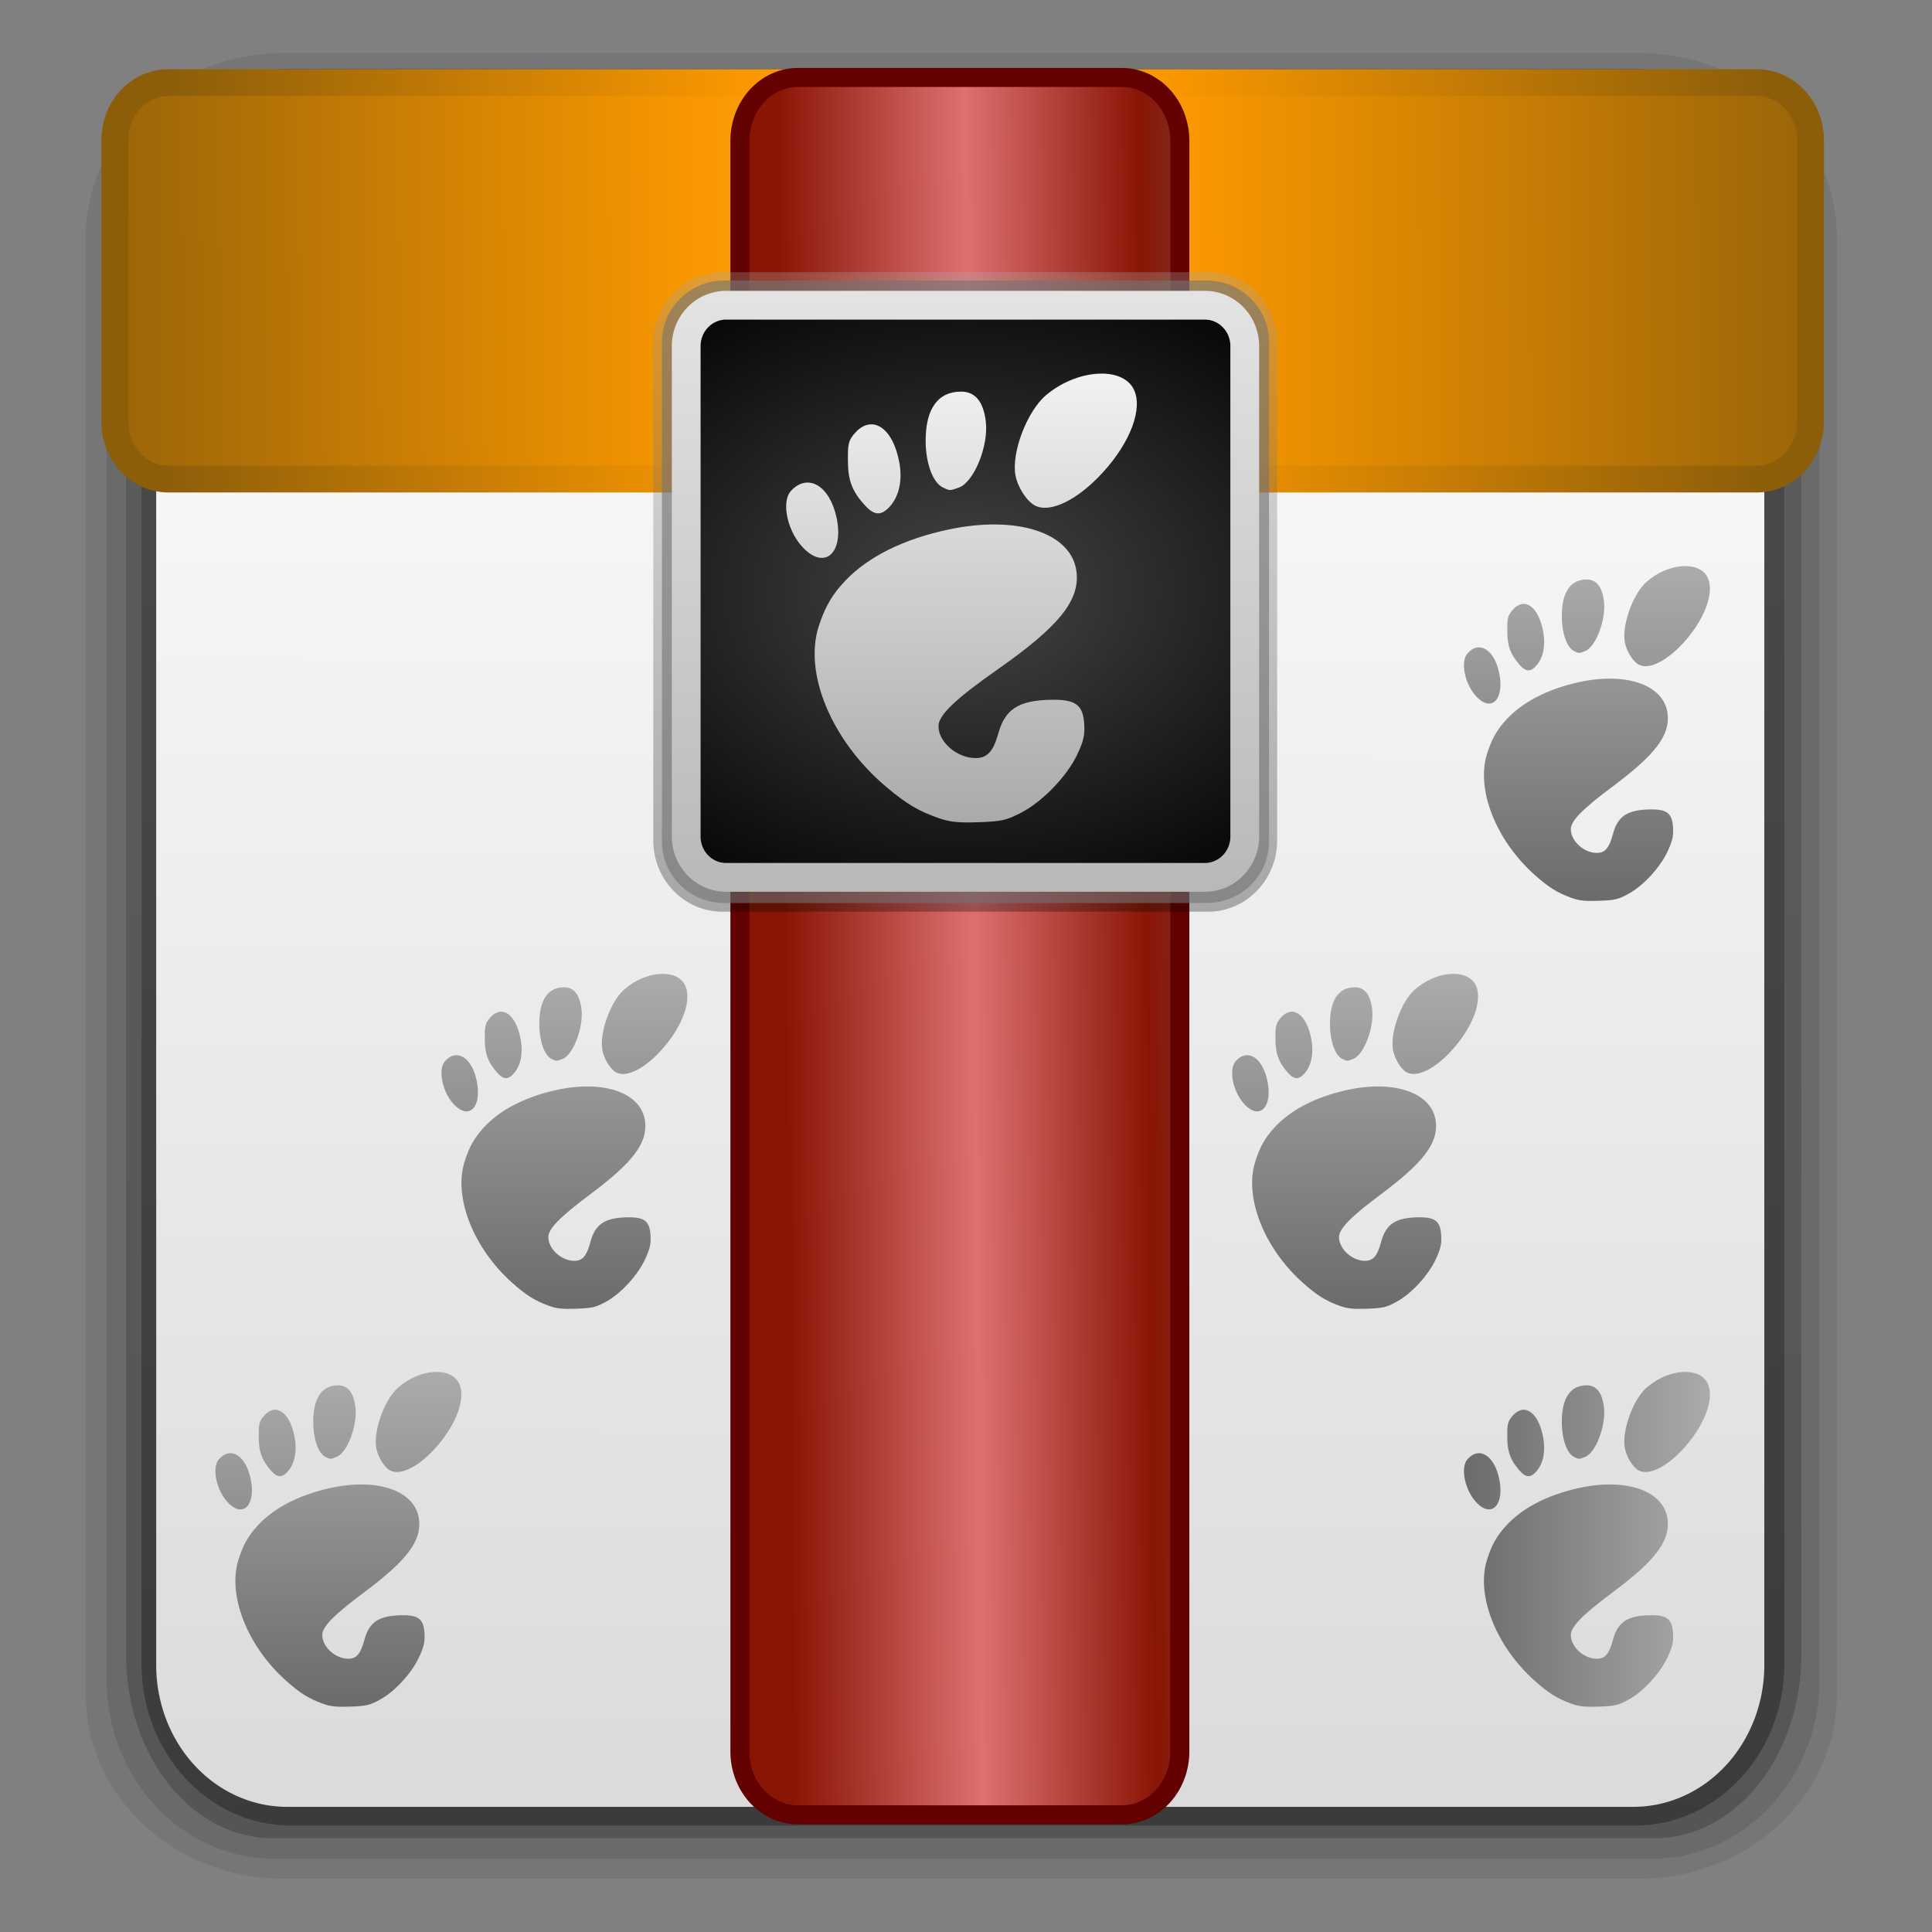 <svg xmlns="http://www.w3.org/2000/svg" viewBox="0 0 128 128" xmlns:xlink="http://www.w3.org/1999/xlink">
<rect x="0" y="0" width="128" height="128" fill="#808080" stroke="none"/>
<defs>
<linearGradient gradientTransform="matrix(.447 0 0 .465 42.255 17.318)" xlink:href="#linearGradient4081-9-7-3-9" id="linearGradient3316" y1="79.952" y2="16.361" gradientUnits="userSpaceOnUse" x2="0"/>
<linearGradient gradientTransform="matrix(.312 0 0 .347 91.676 87.667)" xlink:href="#linearGradient4081-9-7-1" id="linearGradient3249" y1="79.952" y2="16.361" gradientUnits="userSpaceOnUse" x2="0"/>
<linearGradient id="linearGradient3954-6">
<stop offset="0" stop-color="#b7b7b7"/>
<stop offset="1" stop-color="#e5e5e5"/>
</linearGradient>
<linearGradient id="linearGradient3972-3">
<stop offset="0"/>
<stop offset="1" stop-color="#737373"/>
</linearGradient>
<linearGradient gradientTransform="matrix(.908 0 0 .912 -58.207 4.999)" xlink:href="#linearGradient3972-3" id="linearGradient3329" x1="43.855" gradientUnits="userSpaceOnUse" x2="84.075"/>
<linearGradient gradientTransform="matrix(.951 0 0 .955 5.804 -.614)" xlink:href="#linearGradient3954-6" id="linearGradient3321" y1="63.864" x1="49.528" y2="19.224" gradientUnits="userSpaceOnUse" x2="49.551"/>
<linearGradient id="linearGradient4081-9-7-3-9">
<stop offset="0" stop-color="#aaa"/>
<stop offset="1" stop-color="#f1f1f1"/>
</linearGradient>
<linearGradient gradientTransform="matrix(.313 0 0 .347 22.355 58.971)" xlink:href="#linearGradient4081-9-7-1" id="linearGradient3255" y1="79.952" y2="16.361" gradientUnits="userSpaceOnUse" x2="0"/>
<linearGradient gradientTransform="matrix(.313 0 0 .347 74.739 58.971)" xlink:href="#linearGradient4081-9-7-1" id="linearGradient3261" y1="79.952" y2="16.361" gradientUnits="userSpaceOnUse" x2="0"/>
<linearGradient gradientTransform="scale(.856 1.169)" id="linearGradient3305" x1="115.165" gradientUnits="userSpaceOnUse" x2="134.152">
<stop offset="0" stop-color="#6b6b6b"/>
<stop offset="1" stop-color="#ababab"/>
</linearGradient>
<linearGradient gradientTransform="matrix(.312 0 0 .347 91.676 34.277)" xlink:href="#linearGradient4081-9-7-1" id="linearGradient3241" y1="79.952" y2="16.361" gradientUnits="userSpaceOnUse" x2="0"/>
<linearGradient id="linearGradient4081-9-7-1">
<stop offset="0" stop-color="#6b6b6b"/>
<stop offset="1" stop-color="#ababab"/>
</linearGradient>
<linearGradient gradientTransform="scale(.856 1.169)" xlink:href="#linearGradient3305" id="linearGradient3243" x1="115.165" gradientUnits="userSpaceOnUse" x2="134.152"/>
<linearGradient id="linearGradient4044">
<stop offset="0" stop-color="#040000"/>
<stop offset="1" stop-color="#adadad"/>
</linearGradient>
<linearGradient id="linearGradient2991">
<stop offset="0" stop-color="#fff"/>
<stop offset="1" stop-color="#d7d7d7"/>
</linearGradient>
<linearGradient gradientTransform="matrix(1.268 0 0 1.358 2.739 -127.853)" xlink:href="#linearGradient2991" id="linearGradient3282" y1="91.209" x1="69.003" y2="-2.97" gradientUnits="userSpaceOnUse" x2="68.804"/>
<linearGradient gradientTransform="matrix(1.003 0 0 .986 -174.251 77.837)" xlink:href="#linearGradient4044" id="linearGradient3332" y1="-16.921" x1="221.342" y2="-61.316" gradientUnits="userSpaceOnUse" x2="221.564"/>
<linearGradient gradientTransform="matrix(1.006 0 0 .994 100 0)" id="ButtonShadow-0-9" y1="92.54" y2="7.017" x2="0" gradientUnits="userSpaceOnUse">
<stop offset="0"/>
<stop offset="1" stop-opacity=".588"/>
</linearGradient>
<linearGradient gradientTransform="matrix(1.006 0 0 .994 100 0)" id="ButtonShadow-0-9-8" y1="92.54" y2="7.017" x2="0" gradientUnits="userSpaceOnUse">
<stop offset="0"/>
<stop offset="1" stop-opacity=".588"/>
</linearGradient>
<linearGradient gradientTransform="matrix(.85 0 0 .898 20.932 -116.784)" xlink:href="#ButtonShadow-0-9-8" id="linearGradient3419" y1="301.667" x1="-78.389" y2="165.724" gradientUnits="userSpaceOnUse" x2="-78.378"/>
<linearGradient gradientTransform="matrix(1.266 0 0 -1.354 3.014 127.734)" xlink:href="#ButtonShadow-0-9" id="linearGradient3285" y1="6.132" y2="90.239" gradientUnits="userSpaceOnUse" x2="0"/>
<linearGradient gradientTransform="matrix(.4 0 0 .408 10.655 .465)" xlink:href="#linearGradient3140" id="linearGradient3277" y1="49.445" x1="-21.961" y2="47.36" gradientUnits="userSpaceOnUse" x2="288.004"/>
<linearGradient id="linearGradient4006">
<stop offset="0" stop-color="#630000"/>
<stop offset="1" stop-color="#630000"/>
</linearGradient>
<linearGradient gradientTransform="matrix(.295 0 0 .304 4.874 3.856)" xlink:href="#linearGradient4006" id="linearGradient3273" y1="234.055" x1="139.59" y2="234.654" gradientUnits="userSpaceOnUse" x2="254.462"/>
<linearGradient id="linearGradient3140">
<stop offset="0" stop-color="#8d5e0a"/>
<stop offset=".356" stop-color="#f99700"/>
<stop offset=".492" stop-color="#fda824"/>
<stop offset=".625" stop-color="#f99700"/>
<stop offset="1" stop-color="#8d5e0a"/>
</linearGradient>
<linearGradient id="linearGradient4007">
<stop offset="0" stop-color="#891505"/>
<stop offset=".142" stop-color="#891505"/>
<stop offset=".535" stop-color="#df7070"/>
<stop offset=".898" stop-color="#891505"/>
<stop offset="1" stop-color="#802d21"/>
</linearGradient>
<linearGradient gradientTransform="matrix(.299 0 0 .318 4.01 -.428)" xlink:href="#linearGradient4007" id="linearGradient3271" y1="46.791" x1="143.795" y2="45.603" gradientUnits="userSpaceOnUse" x2="250.06"/>
<linearGradient gradientTransform="matrix(.295 0 0 .298 4.802 2.991)" xlink:href="#linearGradient3140" id="linearGradient3279" y1="32.038" x1="22.069" y2="39.229" gradientUnits="userSpaceOnUse" x2="379.7"/>
<radialGradient cx="198.349" cy="113.709" gradientTransform="matrix(.511 -.003 .002 .369 -37.727 -2.114)" id="radialGradient3319" r="66.044" gradientUnits="userSpaceOnUse">
<stop offset="0" stop-color="#464646"/>
<stop offset="1"/>
</radialGradient>
</defs>
<g transform="matrix(1.003 0 0 1 131.002 -26.749)">
<path opacity=".08" d="m-111.878,30.267h89.537a13.062,12.192 0 0,1 13.062,12.192v96.567a13.062,12.192 0 0,1 -13.062,12.192h-89.537a13.062,12.192 0 0,1 -13.062-12.192v-96.567a13.062,12.192 0 0,1 13.062-12.192"/>
<path opacity=".1" d="m-112.479,32.117h90.976a11.097,11.906 0 0,1 11.097,11.906v93.969a11.097,11.906 0 0,1 -11.097,11.907h-90.976a11.097,11.906 0 0,1 -11.097-11.907v-93.969a11.097,11.906 0 0,1 11.097-11.906"/>
<path opacity=".2" fill="url(#linearGradient3419)" d="m-112.61,33.965h91.314a9.674,12.171 0 0,1 9.674,12.171v90.227a9.674,12.171 0 0,1 -9.674,12.172h-91.314a9.674,12.171 0 0,1 -9.674-12.172v-90.227a9.674,12.171 0 0,1 9.674-12.171"/>
</g>
<g>
<path opacity=".3" fill="url(#linearGradient3285)" d="m19.27,120.949c-5.454,0-9.895-4.804-9.895-10.704v-94.994c0-5.899 4.441-10.704 9.895-10.704h89.055c5.454,0 9.895,4.804 9.895,10.704v94.994c0,5.899-4.441,10.704-9.895,10.704h-89.055z"/>
<path fill="url(#linearGradient3282)" d="m19.021-119.708h89.198a8.672,9.391 0 0,1 8.671,9.391v95.252a8.672,9.391 0 0,1 -8.671,9.391h-89.198a8.672,9.391 0 0,1 -8.672-9.391v-95.252a8.672,9.391 0 0,1 8.672-9.391" transform="scale(1 -1)"/>
<path fill="url(#linearGradient3277)" stroke="url(#linearGradient3279)" stroke-width="1.78" d="m11.163,5.476h105.228a3.558,3.801 0 0,1 3.558,3.801v18.66a3.558,3.801 0 0,1 -3.558,3.801h-105.228a3.558,3.801 0 0,1 -3.558-3.801v-18.66a3.558,3.801 0 0,1 3.558-3.801"/>
<path fill="url(#linearGradient3271)" stroke="url(#linearGradient3273)" stroke-width="1.259" d="m52.86,5.131h21.468a3.839,4.197 0 0,1 3.839,4.197v106.712a3.839,4.197 0 0,1 -3.839,4.197h-21.468a3.839,4.197 0 0,1 -3.839-4.197v-106.712a3.839,4.197 0 0,1 3.839-4.197"/>
<path opacity=".3" fill="url(#linearGradient3332)" d="m47.861,18.031h32.176a4.578,4.72 0 0,1 4.578,4.72v32.931a4.578,4.72 0 0,1 -4.578,4.72h-32.176a4.578,4.72 0 0,1 -4.578-4.72v-32.931a4.578,4.72 0 0,1 4.578-4.72"/>
<path opacity=".6" fill="url(#linearGradient3329)" d="m47.999,18.584h31.933a4.144,4.065 0 0,1 4.144,4.065v33.116a4.144,4.065 0 0,1 -4.144,4.065h-31.933a4.144,4.065 0 0,1 -4.144-4.065v-33.116a4.144,4.065 0 0,1 4.144-4.065"/>
<path fill="url(#radialGradient3319)" stroke="url(#linearGradient3321)" stroke-width="1.906" d="m48.106,20.222h31.719a2.643,2.708 0 0,1 2.643,2.708v32.49a2.643,2.708 0 0,1 -2.643,2.708h-31.719a2.643,2.708 0 0,1 -2.643-2.708v-32.49a2.643,2.708 0 0,1 2.643-2.708"/>
<path fill="url(#linearGradient3316)" d="m62.232,54.218c-1.371-.476-2.168-.948-3.514-2.082-3.613-3.043-5.493-7.529-4.469-10.663 .423-1.295 .905-2.115 1.777-3.025 1.514-1.579 3.875-2.744 6.826-3.368 4.582-.968 8.191,.239 8.473,2.835 .205,1.885-1.186,3.601-5.194,6.409-2.846,1.994-3.954,3.056-3.954,3.789 0,1.054 1.23,2.112 2.457,2.112 .774,0 1.172-.435 1.514-1.656 .453-1.617 1.379-2.187 3.587-2.208 1.546-.015 2.027,.358 2.098,1.627 .042,.744-.046,1.119-.468,2.009-.692,1.458-2.315,3.133-3.742,3.861-.974,.497-1.274,.564-2.784,.616-1.317,.046-1.895-.011-2.606-.258zm-8.868-17.776c-1.168-1.063-1.67-3.186-.935-3.949 1.121-1.163 2.544-.306 2.996,1.804 .476,2.224-.667,3.414-2.061,2.145zm3.937-2.963c-.837-.914-1.116-1.638-1.123-2.918-.007-1.085-.008-1.384 .539-1.952 1.087-1.127 2.451-.289 2.872,2.07 .207,1.16-.027,2.211-.641,2.885-.567,.622-1.021,.598-1.647-.086zm11.247,.003c-.541-.295-1.132-1.223-1.272-1.999-.272-1.504 .767-4.23 2.017-5.292 2.04-1.734 5.051-1.942 5.819-.402 .625,1.253-.199,3.483-2.027,5.491-1.692,1.859-3.53,2.75-4.537,2.202zm-6.105-1.202c-.647-.324-1.113-1.603-1.117-3.063-.006-2.132 .809-3.27 2.345-3.271 .937-.001 1.482,.656 1.641,1.978 .195,1.615-.784,4.018-1.783,4.379-.603,.218-.604,.218-1.085-.022z"/>
<path fill="url(#linearGradient3261)" d="m88.75,86.513c-.961-.355-1.52-.708-2.464-1.554-2.534-2.271-3.853-5.62-3.135-7.959 .297-.966 .635-1.579 1.246-2.258 1.062-1.179 2.718-2.048 4.788-2.514 3.214-.723 5.745,.178 5.943,2.116 .144,1.407-.832,2.688-3.643,4.784-1.996,1.488-2.773,2.281-2.773,2.829 0,.787 .863,1.576 1.723,1.576 .543,0 .822-.325 1.062-1.236 .318-1.207 .968-1.632 2.516-1.648 1.085-.011 1.421,.267 1.471,1.215 .029,.555-.032,.835-.329,1.499-.486,1.089-1.624,2.338-2.625,2.882-.683,.371-.894,.421-1.953,.46-.924,.034-1.329-.008-1.828-.193zm-6.22-13.268c-.819-.794-1.172-2.378-.656-2.948 .786-.868 1.784-.229 2.101,1.346 .334,1.66-.468,2.548-1.446,1.601zm2.761-2.212c-.587-.683-.782-1.223-.788-2.178-.004-.81-.005-1.033 .378-1.457 .762-.841 1.719-.216 2.014,1.545 .145,.866-.019,1.651-.449,2.153-.398,.464-.716,.446-1.155-.064zm7.888,.002c-.379-.22-.794-.913-.892-1.492-.191-1.123 .538-3.157 1.414-3.95 1.431-1.294 3.543-1.449 4.081-.3 .438,.935-.139,2.6-1.422,4.098-1.187,1.387-2.476,2.053-3.182,1.643zm-4.282-.897c-.454-.241-.781-1.196-.784-2.287-.004-1.592 .568-2.441 1.645-2.442 .657-.001 1.039,.49 1.151,1.476 .137,1.206-.55,2.999-1.251,3.269-.423,.163-.424,.163-.761-.017z"/>
</g>
<g transform="matrix(1.003 0 0 1 -1.854 -2.321)">
<path fill="url(#linearGradient3241)" d="m105.646,61.809c-.959-.355-1.516-.707-2.457-1.553-2.526-2.27-3.841-5.618-3.126-7.956 .296-.966 .633-1.578 1.243-2.257 1.059-1.178 2.71-2.047 4.774-2.513 3.205-.723 5.728,.178 5.926,2.115 .143,1.406-.829,2.686-3.633,4.782-1.99,1.488-2.765,2.28-2.765,2.827 0,.787 .86,1.575 1.718,1.575 .541,0 .819-.325 1.059-1.236 .317-1.206 .965-1.632 2.509-1.647 1.081-.011 1.417,.267 1.467,1.214 .029,.555-.032,.835-.328,1.499-.484,1.088-1.619,2.337-2.617,2.881-.681,.371-.891,.421-1.947,.46-.921,.034-1.325-.008-1.822-.193zm-6.202-13.263c-.817-.793-1.168-2.377-.654-2.946 .784-.868 1.779-.229 2.095,1.346 .333,1.659-.467,2.547-1.441,1.601zm2.753-2.211c-.585-.682-.78-1.222-.786-2.177-.004-.809-.005-1.032 .377-1.456 .76-.841 1.714-.216 2.008,1.545 .145,.866-.018,1.65-.448,2.152-.397,.464-.714,.446-1.152-.064zm7.865,.002c-.378-.22-.791-.913-.89-1.491-.19-1.122 .536-3.156 1.41-3.948 1.427-1.294 3.532-1.449 4.069-.3 .437,.935-.139,2.599-1.417,4.097-1.183,1.387-2.469,2.052-3.173,1.643zm-4.269-.897c-.452-.241-.779-1.196-.781-2.286-.004-1.591 .566-2.44 1.64-2.441 .655-.001 1.036,.489 1.148,1.476 .136,1.205-.548,2.998-1.247,3.267-.422,.163-.423,.163-.759-.017z"/>
<path fill="url(#linearGradient3243)" d="m105.646,115.198c-.959-.355-1.516-.707-2.457-1.553-2.526-2.27-3.841-5.618-3.126-7.956 .296-.966 .633-1.578 1.243-2.257 1.059-1.178 2.71-2.047 4.774-2.513 3.205-.723 5.728,.178 5.926,2.115 .143,1.406-.829,2.686-3.633,4.782-1.99,1.488-2.765,2.28-2.765,2.827 0,.787 .86,1.575 1.718,1.575 .541,0 .819-.325 1.059-1.236 .317-1.206 .965-1.632 2.509-1.647 1.081-.011 1.417,.267 1.467,1.214 .029,.555-.032,.835-.328,1.498-.484,1.088-1.619,2.337-2.617,2.881-.681,.371-.891,.421-1.947,.46-.921,.034-1.325-.008-1.822-.193zm-6.202-13.263c-.817-.793-1.168-2.377-.654-2.946 .784-.868 1.779-.229 2.095,1.346 .333,1.659-.467,2.547-1.441,1.601zm2.753-2.211c-.585-.682-.78-1.222-.786-2.177-.004-.809-.005-1.032 .377-1.456 .76-.841 1.714-.216 2.008,1.545 .145,.866-.018,1.65-.448,2.152-.397,.464-.714,.446-1.152-.064zm7.865,.002c-.378-.22-.791-.913-.89-1.491-.19-1.122 .536-3.156 1.41-3.948 1.427-1.294 3.532-1.449 4.069-.3 .437,.935-.139,2.599-1.417,4.097-1.183,1.387-2.469,2.052-3.173,1.643zm-4.269-.897c-.452-.241-.779-1.196-.781-2.286-.004-1.591 .566-2.44 1.64-2.441 .655-.001 1.036,.489 1.148,1.476 .136,1.205-.548,2.998-1.247,3.267-.422,.163-.423,.163-.759-.017z"/>
</g>
<g>
<path fill="url(#linearGradient3255)" d="m36.366,86.513c-.961-.355-1.52-.708-2.464-1.554-2.534-2.271-3.853-5.62-3.135-7.959 .297-.966 .635-1.579 1.246-2.258 1.062-1.179 2.718-2.048 4.788-2.514 3.214-.723 5.745,.178 5.943,2.116 .144,1.407-.832,2.688-3.643,4.784-1.996,1.488-2.773,2.281-2.773,2.829 0,.787 .863,1.576 1.723,1.576 .543,0 .822-.325 1.062-1.236 .318-1.207 .968-1.632 2.516-1.648 1.085-.011 1.421,.267 1.471,1.215 .029,.555-.032,.835-.329,1.499-.486,1.089-1.624,2.338-2.625,2.882-.683,.371-.894,.421-1.953,.46-.924,.034-1.329-.008-1.828-.193zm-6.22-13.268c-.819-.794-1.172-2.378-.656-2.948 .786-.868 1.784-.229 2.101,1.346 .334,1.66-.468,2.548-1.446,1.601zm2.761-2.212c-.587-.683-.782-1.223-.788-2.178-.004-.81-.005-1.033 .378-1.457 .762-.841 1.719-.216 2.014,1.545 .145,.866-.018,1.651-.449,2.153-.398,.464-.716,.446-1.155-.064zm7.888,.002c-.379-.22-.794-.913-.892-1.492-.191-1.123 .538-3.157 1.414-3.95 1.431-1.294 3.543-1.449 4.081-.3 .438,.935-.139,2.6-1.422,4.098-1.187,1.387-2.476,2.053-3.182,1.643zm-4.282-.897c-.454-.241-.781-1.196-.784-2.287-.004-1.592 .568-2.441 1.645-2.442 .657-.001 1.039,.49 1.151,1.476 .137,1.206-.55,2.999-1.251,3.269-.423,.163-.424,.163-.761-.017z"/>
</g>
<g transform="matrix(1.003 0 0 1 -84.574 -2.321)">
<path fill="url(#linearGradient3241)" d="m105.646,61.809c-.959-.355-1.516-.707-2.457-1.553-2.526-2.27-3.841-5.618-3.126-7.956 .296-.966 .633-1.578 1.243-2.257 1.059-1.178 2.71-2.047 4.774-2.513 3.205-.723 5.728,.178 5.926,2.115 .143,1.406-.829,2.686-3.633,4.782-1.99,1.488-2.765,2.28-2.765,2.827 0,.787 .86,1.575 1.718,1.575 .541,0 .819-.325 1.059-1.236 .317-1.206 .965-1.632 2.509-1.647 1.081-.011 1.417,.267 1.467,1.214 .029,.555-.032,.835-.328,1.499-.484,1.088-1.619,2.337-2.617,2.881-.681,.371-.891,.421-1.947,.46-.921,.034-1.325-.008-1.822-.193zm-6.202-13.263c-.817-.793-1.168-2.377-.654-2.946 .784-.868 1.779-.229 2.095,1.346 .333,1.659-.467,2.547-1.441,1.601zm2.753-2.211c-.585-.682-.78-1.222-.786-2.177-.004-.809-.005-1.032 .377-1.456 .76-.841 1.714-.216 2.008,1.545 .145,.866-.018,1.65-.448,2.152-.397,.464-.714,.446-1.152-.064zm7.865,.002c-.378-.22-.791-.913-.89-1.491-.19-1.122 .536-3.156 1.41-3.948 1.427-1.294 3.532-1.449 4.069-.3 .437,.935-.139,2.599-1.417,4.097-1.183,1.387-2.469,2.052-3.173,1.643zm-4.269-.897c-.452-.241-.779-1.196-.781-2.286-.004-1.591 .566-2.44 1.64-2.441 .655-.001 1.036,.489 1.148,1.476 .136,1.205-.548,2.998-1.247,3.267-.422,.163-.423,.163-.759-.017z"/>
<path fill="url(#linearGradient3249)" d="m105.646,115.198c-.959-.355-1.516-.707-2.457-1.553-2.526-2.27-3.841-5.618-3.126-7.956 .296-.966 .633-1.578 1.243-2.257 1.059-1.178 2.71-2.047 4.774-2.513 3.205-.723 5.728,.178 5.926,2.115 .143,1.406-.829,2.686-3.633,4.782-1.99,1.488-2.765,2.28-2.765,2.827 0,.787 .86,1.575 1.718,1.575 .541,0 .819-.325 1.059-1.236 .317-1.206 .965-1.632 2.509-1.647 1.081-.011 1.417,.267 1.467,1.214 .029,.555-.032,.835-.328,1.498-.484,1.088-1.619,2.337-2.617,2.881-.681,.371-.891,.421-1.947,.46-.921,.034-1.325-.008-1.822-.193zm-6.202-13.263c-.817-.793-1.168-2.377-.654-2.946 .784-.868 1.779-.229 2.095,1.346 .333,1.659-.467,2.547-1.441,1.601zm2.753-2.211c-.585-.682-.78-1.222-.786-2.177-.004-.809-.005-1.032 .377-1.456 .76-.841 1.714-.216 2.008,1.545 .145,.866-.018,1.65-.448,2.152-.397,.464-.714,.446-1.152-.064zm7.865,.002c-.378-.22-.791-.913-.89-1.491-.19-1.122 .536-3.156 1.41-3.948 1.427-1.294 3.532-1.449 4.069-.3 .437,.935-.139,2.599-1.417,4.097-1.183,1.387-2.469,2.052-3.173,1.643zm-4.269-.897c-.452-.241-.779-1.196-.781-2.286-.004-1.591 .566-2.44 1.64-2.441 .655-.001 1.036,.489 1.148,1.476 .136,1.205-.548,2.998-1.247,3.267-.422,.163-.423,.163-.759-.017z"/>
</g>
</svg>

